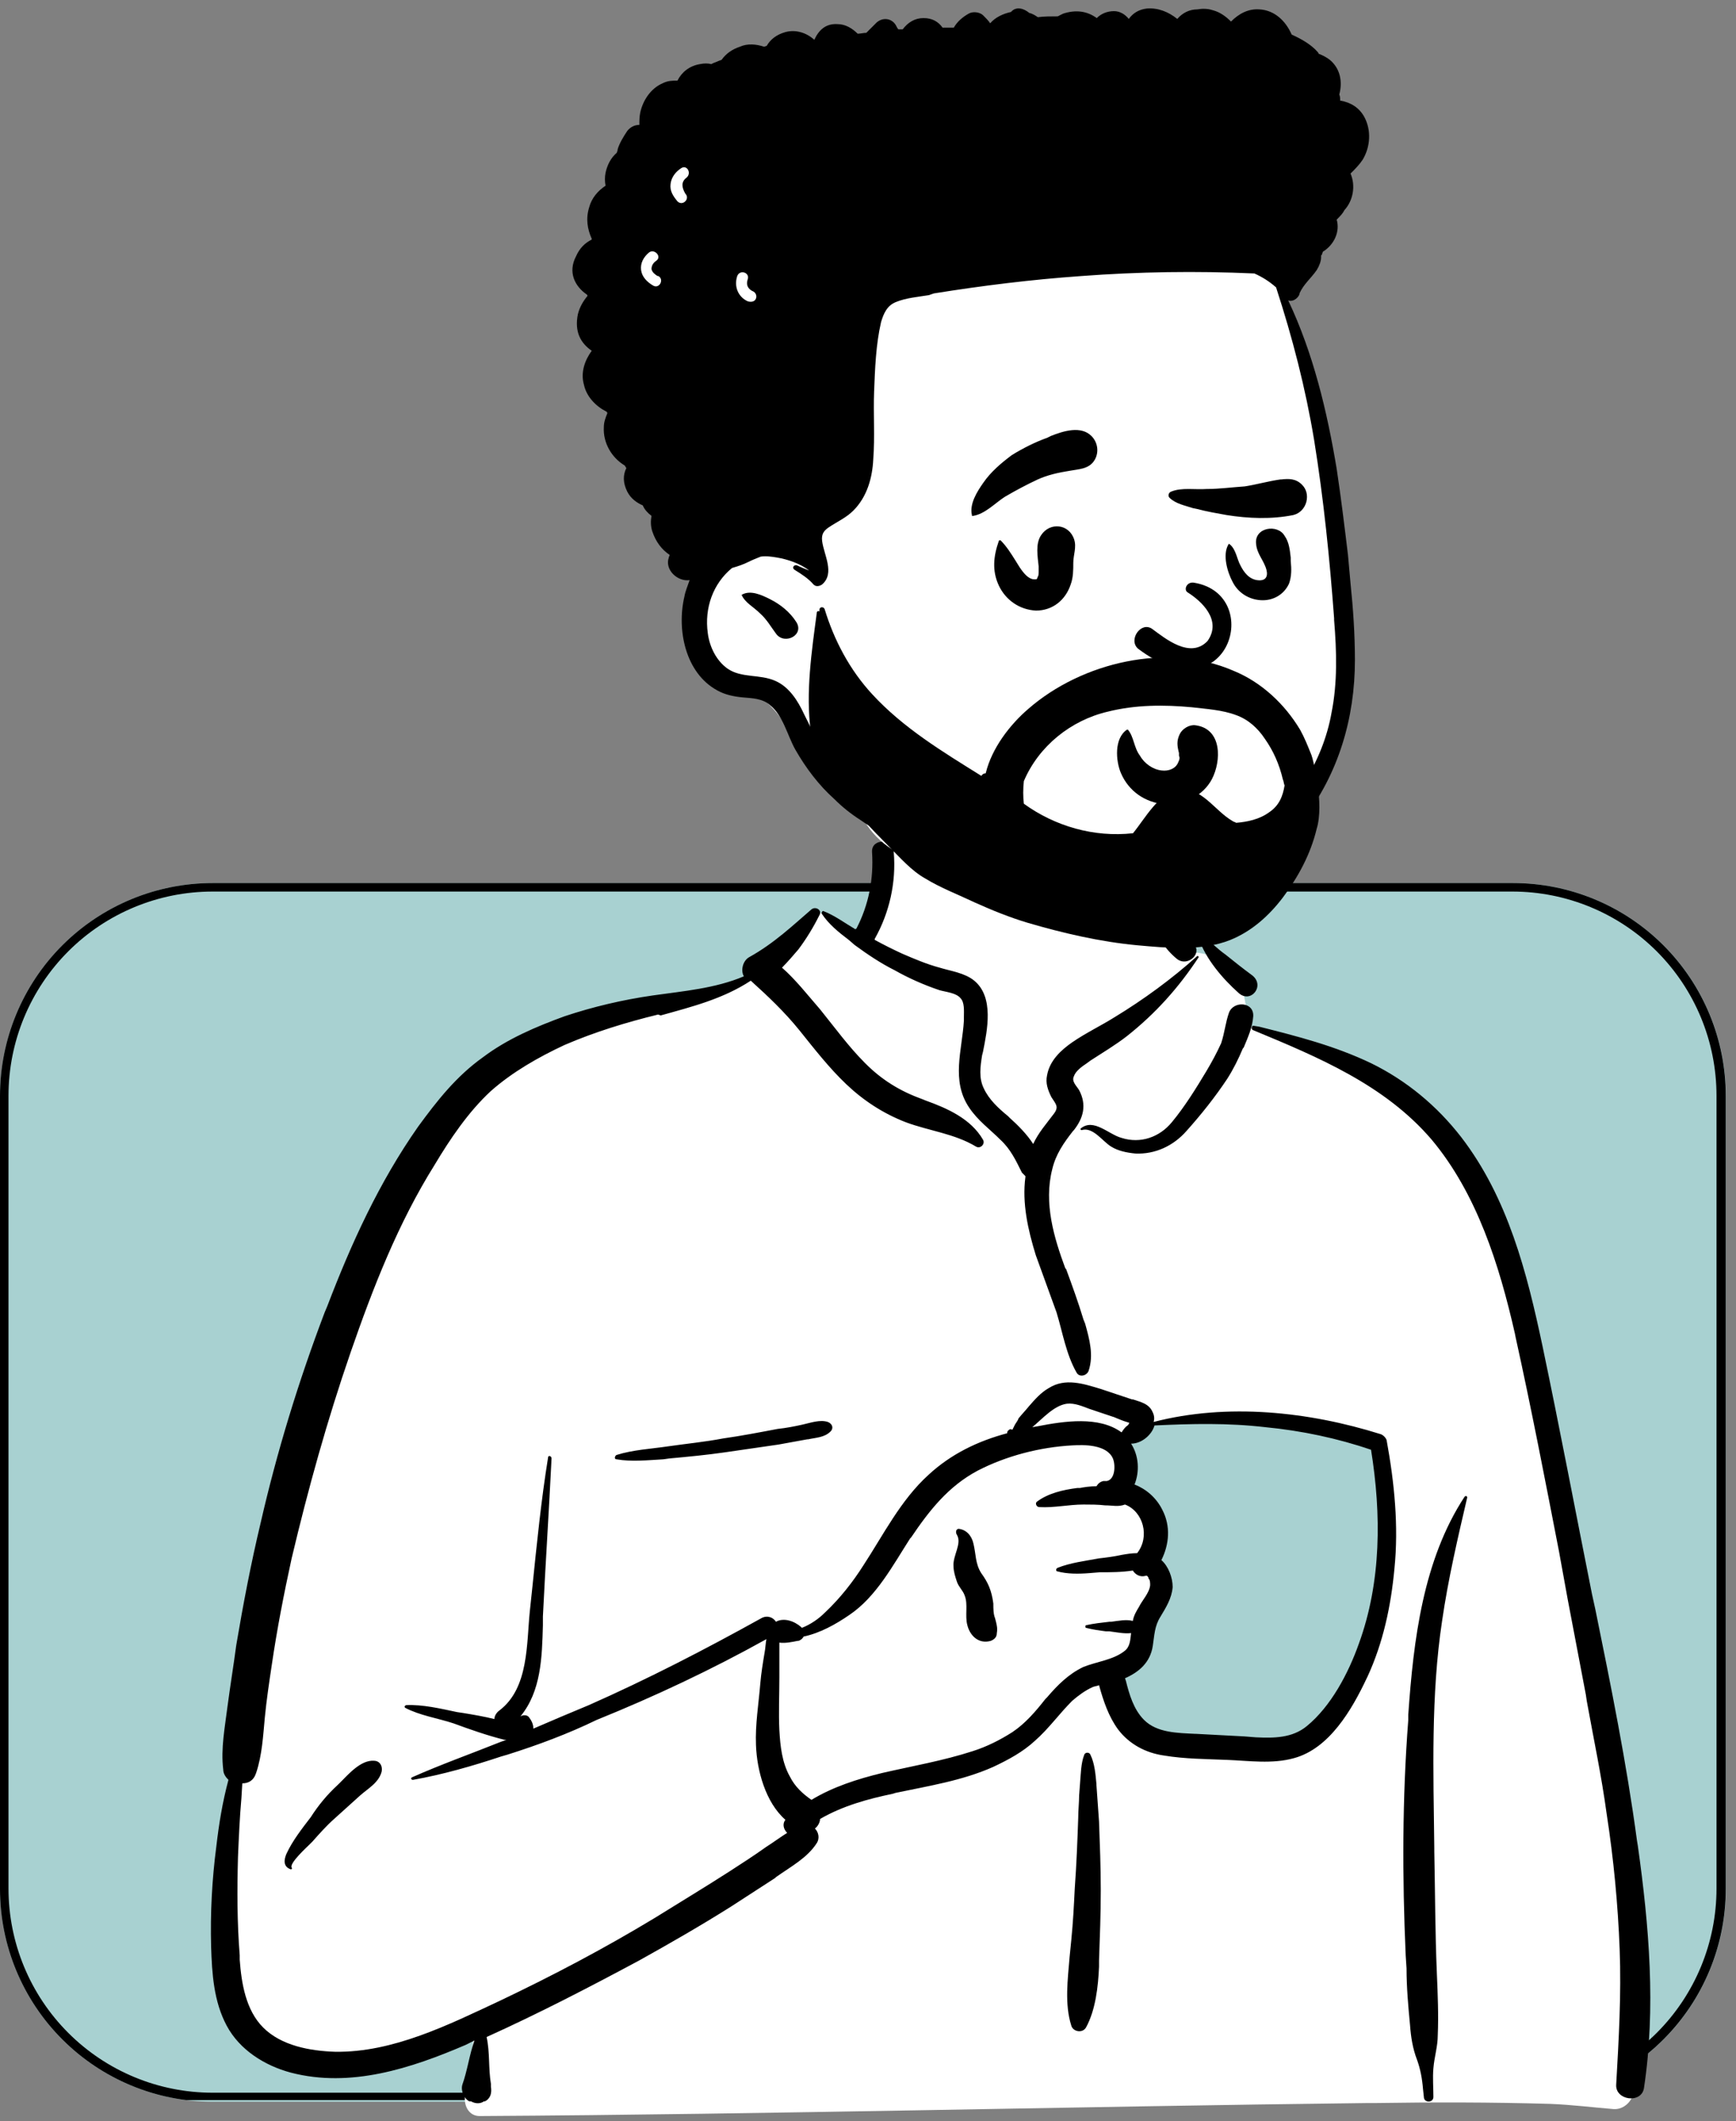 <svg xmlns="http://www.w3.org/2000/svg" xmlns:xlink="http://www.w3.org/1999/xlink" width="203" zoomAndPan="magnify" viewBox="0 0 152.25 186" height="248" preserveAspectRatio="xMidYMid meet" version="1.0"><rect x="0" y="0" width="152.25" height="186" fill="#808080" stroke="none"/><defs><clipPath id="3d523513ec"><path d="M 0 77.43 L 151.504 77.43 L 151.504 184.305 L 0 184.305 Z M 0 77.43 " clip-rule="nonzero"/></clipPath><clipPath id="a7816217c6"><path d="M 18.656 77.43 L 132.703 77.43 C 137.652 77.43 142.398 79.395 145.898 82.895 C 149.398 86.391 151.363 91.137 151.363 96.086 L 151.363 165.648 C 151.363 170.594 149.398 175.34 145.898 178.84 C 142.398 182.34 137.652 184.305 132.703 184.305 L 18.656 184.305 C 13.711 184.305 8.965 182.34 5.465 178.84 C 1.965 175.34 0 170.594 0 165.648 L 0 96.086 C 0 91.137 1.965 86.391 5.465 82.895 C 8.965 79.395 13.711 77.43 18.656 77.43 Z M 18.656 77.43 " clip-rule="nonzero"/></clipPath><clipPath id="f50d63e876"><path d="M 0 77.434 L 151.504 77.434 L 151.504 184.152 L 0 184.152 Z M 0 77.434 " clip-rule="nonzero"/></clipPath><clipPath id="ba804c558d"><path d="M 18.656 77.434 L 132.695 77.434 C 137.645 77.434 142.391 79.398 145.887 82.895 C 149.387 86.395 151.352 91.141 151.352 96.09 L 151.352 165.645 C 151.352 170.594 149.387 175.336 145.887 178.836 C 142.391 182.336 137.645 184.301 132.695 184.301 L 18.656 184.301 C 13.707 184.301 8.965 182.336 5.465 178.836 C 1.965 175.336 0 170.594 0 165.645 L 0 96.09 C 0 91.141 1.965 86.395 5.465 82.895 C 8.965 79.398 13.707 77.434 18.656 77.434 Z M 18.656 77.434 " clip-rule="nonzero"/></clipPath><clipPath id="926db36a2a"><path d="M 19 70 L 144 70 L 144 185.543 L 19 185.543 Z M 19 70 " clip-rule="nonzero"/></clipPath><clipPath id="314251a541"><path d="M 18.395 73 L 145 73 L 145 185 L 18.395 185 Z M 18.395 73 " clip-rule="nonzero"/></clipPath><clipPath id="eab1a9c7aa"><path d="M 50 0.457 L 121 0.457 L 121 81 L 50 81 Z M 50 0.457 " clip-rule="nonzero"/></clipPath></defs><g clip-path="url(#3d523513ec)"><g clip-path="url(#a7816217c6)"><path fill="#a8d1d1" d="M 0 77.43 L 151.547 77.43 L 151.547 184.305 L 0 184.305 Z M 0 77.43 " fill-opacity="1" fill-rule="nonzero"/></g></g><g clip-path="url(#f50d63e876)"><g clip-path="url(#ba804c558d)"><path stroke-linecap="butt" transform="matrix(0.746, 0, 0, 0.746, -0, 77.432)" fill="none" stroke-linejoin="miter" d="M 24.998 0.002 L 177.799 0.002 C 184.43 0.002 190.789 2.635 195.474 7.319 C 200.163 12.009 202.796 18.368 202.796 25 L 202.796 118.196 C 202.796 124.828 200.163 131.182 195.474 135.871 C 190.789 140.561 184.43 143.194 177.799 143.194 L 24.998 143.194 C 18.366 143.194 12.012 140.561 7.322 135.871 C 2.633 131.182 0 124.828 0 118.196 L 0 25 C 0 18.368 2.633 12.009 7.322 7.319 C 12.012 2.635 18.366 0.002 24.998 0.002 Z M 24.998 0.002 " stroke="#000000" stroke-width="2" stroke-opacity="1" stroke-miterlimit="4"/></g></g><g clip-path="url(#926db36a2a)"><path fill="#ffffff" d="M 78.383 73.195 C 82.332 70.148 92.285 68.777 96.539 71.75 C 100.719 74.645 101.172 79.441 103.148 83.785 C 104.973 82.945 108.012 84.164 108.543 85.844 C 109.227 86.68 109.227 88.891 109.684 90.031 C 129.512 93.23 132.473 108.695 134.906 126.289 C 138.098 144.117 145.238 161.941 142.121 180.301 C 142.504 180.91 142.883 181.441 143.109 182.129 C 143.793 183.348 142.883 185.023 141.516 184.945 C 139.691 184.793 137.867 184.566 135.969 184.488 C 130.801 184.336 125.637 184.336 120.547 184.414 L 119.863 184.414 C 93.957 184.719 67.973 185.402 42.066 185.555 C 41.156 185.555 40.699 184.719 40.773 183.879 C 41.004 182.203 41.23 180.527 41.535 178.852 C 35.379 180.453 28.848 180.91 22.77 179.004 C 22.312 178.547 23.758 178.777 23.984 178.699 C 18.363 174.812 20.035 166.738 20.566 160.875 C 23.68 140.84 24.746 118.598 36.746 101.457 C 41.688 94.449 49.359 88.965 58.02 87.672 L 58.25 87.672 C 60.832 87.367 63.641 87.215 65.844 85.844 C 68.352 83.859 69.418 80.129 72.074 80.051 C 72.91 80.051 74.125 81.117 75.418 81.879 C 75.496 80.203 76.406 78.832 76.633 77.539 L 76.633 77.461 C 76.863 75.938 76.633 74.645 78.383 73.195 Z M 120.926 126.746 C 115.379 122.863 100.945 124.844 100.641 125.07 C 99.883 125.527 99.578 125.605 99.199 126.215 C 98.816 126.289 98.438 126.289 98.059 126.367 C 97.297 126.594 97.832 127.586 98.742 127.203 C 98.211 129.566 99.805 131.164 100.414 133.527 C 100.641 134.289 100.414 135.586 100.414 136.422 C 100.488 137.414 101.555 138.555 101.402 139.547 C 100.793 143.051 97.297 146.402 98.742 149.754 C 99.73 151.656 102.617 152.648 104.516 153.258 C 108.543 154.781 115.457 153.18 117.812 149.754 C 119.027 147.926 120.469 143.277 121.23 141.832 L 121.383 139.547 C 121.836 133.758 122.141 127.586 120.926 126.746 Z M 120.926 126.746 " fill-opacity="1" fill-rule="evenodd"/></g><g clip-path="url(#314251a541)"><path fill="#000000" d="M 71.164 79.746 C 71.543 79.441 72.152 79.824 71.848 80.281 C 71.316 81.348 70.707 82.336 70.023 83.25 C 69.566 83.785 69.113 84.316 68.582 84.852 C 69.797 85.918 70.859 87.289 71.922 88.508 C 73.215 90.109 74.43 91.785 75.875 93.23 C 77.316 94.68 78.914 95.668 80.812 96.355 L 81.191 96.508 C 83.09 97.191 85.145 98.105 86.207 99.934 C 86.434 100.316 85.977 100.773 85.598 100.543 C 83.699 99.402 81.496 99.172 79.445 98.41 C 77.469 97.648 75.723 96.508 74.203 95.059 C 72.684 93.613 71.391 91.938 70.102 90.336 C 68.809 88.738 67.363 87.367 65.844 85.996 C 63.414 87.594 60.68 88.281 57.945 89.043 L 57.715 88.965 C 54.906 89.652 52.172 90.488 49.512 91.633 C 47.23 92.699 44.953 93.992 43.055 95.668 C 41.078 97.496 39.484 99.859 38.117 102.145 C 34.926 107.246 32.723 112.883 30.746 118.598 C 28.695 124.539 27.023 130.555 25.578 136.652 C 24.895 139.773 24.289 142.898 23.832 146.02 C 23.605 147.543 23.375 149.066 23.227 150.59 C 23.074 152.191 22.996 153.867 22.465 155.465 C 22.238 156.152 21.781 156.379 21.25 156.379 L 21.172 157.676 C 21.023 159.352 20.945 161.102 20.871 162.855 C 20.793 165.75 20.793 168.566 21.023 171.461 L 21.023 171.844 C 21.172 173.898 21.555 176.262 23.074 177.785 C 24.668 179.387 27.176 179.844 29.379 179.918 C 34.469 179.996 39.332 177.555 43.891 175.422 C 48.523 173.215 53.008 170.852 57.414 168.188 C 59.617 166.816 61.895 165.445 64.023 164.074 C 65.086 163.387 66.148 162.703 67.215 161.941 C 67.82 161.559 68.43 161.102 69.035 160.723 C 68.734 160.418 68.582 159.961 68.883 159.578 C 67.137 158.055 66.379 155.238 66.301 153.027 C 66.227 151.199 66.531 149.449 66.68 147.621 C 66.758 146.707 66.91 145.793 67.062 144.879 C 67.137 144.496 67.137 144.117 67.215 143.734 C 62.426 146.402 57.414 148.762 52.324 150.82 C 49.816 152.039 47.156 153.027 44.496 153.867 L 43.965 154.02 C 41.457 154.855 38.801 155.617 36.215 156.074 C 36.062 156.074 35.988 155.922 36.141 155.848 C 38.723 154.703 41.305 153.789 43.965 152.723 L 44.422 152.57 C 44.344 152.57 44.344 152.57 44.27 152.57 C 42.75 152.191 41.23 151.656 39.785 151.125 C 38.418 150.668 36.824 150.438 35.531 149.754 C 35.457 149.676 35.457 149.602 35.609 149.523 C 37.051 149.449 38.648 149.828 40.09 150.133 L 40.621 150.211 C 41.535 150.363 42.445 150.516 43.359 150.742 C 43.359 150.438 43.586 150.133 43.812 149.98 C 46.398 148 46.168 144.117 46.473 141.223 L 46.699 139.09 C 47.082 135.355 47.461 131.547 48.066 127.812 C 48.066 127.586 48.371 127.66 48.371 127.891 C 48.145 132.539 47.84 137.109 47.613 141.754 L 47.613 142.516 C 47.535 145.336 47.461 148.305 45.637 150.516 C 45.863 150.363 46.246 150.363 46.398 150.59 C 46.625 150.895 46.777 151.199 46.777 151.582 C 48.371 150.895 49.969 150.211 51.637 149.523 C 56.805 147.238 61.82 144.648 66.758 141.906 C 67.289 141.602 67.82 141.832 68.051 142.211 C 68.734 141.832 69.645 142.137 70.254 142.668 C 70.254 142.668 70.254 142.668 70.328 142.746 C 71.086 142.441 71.773 141.984 72.379 141.375 C 73.672 140.156 74.809 138.707 75.723 137.262 C 77.469 134.594 78.988 131.547 81.422 129.336 C 83.395 127.508 85.75 126.367 88.332 125.68 C 88.332 125.605 88.332 125.527 88.41 125.453 C 88.562 125.301 88.637 125.301 88.789 125.375 L 89.016 124.918 C 89.168 124.691 89.32 124.461 89.32 124.387 C 89.625 124.004 89.93 123.699 90.234 123.32 C 90.766 122.711 91.297 122.102 91.98 121.719 C 93.426 120.805 95.02 121.34 96.539 121.797 C 97.449 122.102 98.363 122.406 99.273 122.711 L 99.352 122.711 C 100.035 122.938 100.793 123.09 101.098 123.852 C 101.25 124.156 101.25 124.461 101.172 124.691 C 107.629 123.016 114.773 123.777 121.078 125.758 C 121.305 125.832 121.535 126.062 121.609 126.289 C 122.293 130.023 122.672 133.832 122.293 137.566 C 121.988 140.84 121.305 144.039 119.938 147.012 L 119.863 147.164 C 118.57 149.906 116.594 153.332 113.48 154.172 C 111.582 154.703 109.531 154.398 107.629 154.324 C 105.809 154.246 103.906 154.246 102.086 153.941 C 100.488 153.715 99.047 152.953 98.059 151.656 C 97.223 150.516 96.766 149.145 96.387 147.773 C 96.234 147.848 96.082 147.848 95.855 147.926 C 95.172 148.23 94.562 148.688 94.031 149.145 C 92.891 150.285 91.98 151.582 90.766 152.648 C 89.699 153.637 88.41 154.324 87.117 154.934 C 84.383 156.152 81.422 156.609 78.531 157.219 L 78.305 157.293 C 76.102 157.75 73.898 158.359 71.922 159.504 C 71.922 159.809 71.695 160.188 71.469 160.34 C 71.773 160.645 71.922 161.18 71.621 161.637 C 70.785 162.93 69.34 163.691 68.051 164.605 L 67.973 164.684 C 66.68 165.52 65.391 166.359 64.098 167.195 C 61.438 168.871 58.781 170.395 56.047 171.918 C 51.641 174.281 47.23 176.566 42.676 178.625 C 42.977 179.996 42.824 181.367 43.055 182.738 L 43.055 182.965 C 43.129 183.5 43.055 183.879 42.676 184.184 C 42.598 184.184 42.598 184.262 42.523 184.262 L 42.445 184.262 C 42.141 184.488 41.688 184.488 41.305 184.262 L 41.156 184.262 C 40.699 184.031 40.395 183.348 40.547 182.812 C 41.004 181.52 41.156 180.223 41.609 178.93 L 40.852 179.309 C 36.062 181.367 30.746 183.117 25.504 181.746 C 23.227 181.137 21.023 179.766 19.883 177.633 C 18.742 175.5 18.59 173.062 18.516 170.699 C 18.438 167.805 18.59 164.836 18.969 161.941 C 19.199 159.961 19.504 158.055 20.035 156.074 C 19.805 155.848 19.578 155.543 19.578 155.16 C 19.352 153.332 19.73 151.43 19.957 149.602 C 20.188 147.848 20.488 146.02 20.719 144.27 C 21.324 140.688 22.008 137.109 22.844 133.605 C 24.289 127.281 26.188 121.109 28.469 115.094 L 28.695 114.559 C 30.82 109 33.254 103.668 36.672 98.793 C 38.344 96.508 40.016 94.375 42.371 92.699 C 44.496 91.098 47.004 90.031 49.512 89.117 C 52.02 88.281 54.602 87.672 57.262 87.289 C 59.918 86.91 62.73 86.68 65.238 85.613 C 64.934 85.078 65.16 84.242 65.695 83.938 C 67.898 82.719 69.566 81.117 71.164 79.746 Z M 128.449 131.242 C 128.523 131.164 128.676 131.164 128.676 131.316 C 127.84 134.898 127.004 138.48 126.473 142.137 C 125.484 148.688 125.711 155.391 125.789 162.016 L 125.789 162.32 C 125.863 165.902 125.863 169.48 126.016 173.062 C 126.094 174.891 126.168 176.719 126.094 178.473 C 126.094 179.461 125.789 180.375 125.711 181.367 C 125.637 182.203 125.711 183.043 125.711 183.879 C 125.711 184.414 124.875 184.414 124.875 183.879 L 124.801 183.195 C 124.727 182.281 124.574 181.441 124.27 180.605 C 123.891 179.613 123.738 178.625 123.66 177.555 C 123.508 175.957 123.355 174.281 123.355 172.605 L 123.281 171.461 C 122.977 164.605 122.977 157.676 123.508 150.82 L 123.508 150.363 C 123.965 143.812 124.801 136.805 128.449 131.242 Z M 109.91 90.336 C 109.684 90.262 109.758 89.879 109.984 89.957 L 110.441 90.031 C 113.785 90.871 117.051 91.707 120.242 93.23 C 123.355 94.754 126.016 96.965 128.145 99.707 C 132.246 105.039 133.918 111.59 135.285 118.062 C 136.805 125.301 138.172 132.539 139.617 139.773 L 139.918 141.145 C 141.285 147.848 142.656 154.629 143.566 161.406 L 143.641 161.863 C 144.629 168.871 145.238 176.109 144.176 183.117 C 143.945 184.488 141.668 184.184 141.742 182.812 C 141.969 178.852 142.199 174.891 142.047 170.93 C 141.895 166.969 141.516 163.008 140.906 159.047 C 140.449 155.695 139.766 152.496 139.16 149.145 L 139.082 148.609 C 138.551 145.793 138.02 143.051 137.488 140.23 L 136.727 136.043 C 135.512 129.793 134.297 123.473 132.93 117.301 L 132.855 116.922 C 131.488 110.902 129.512 104.656 125.559 99.934 C 121.457 95.137 115.609 92.699 109.91 90.336 Z M 95.094 153.867 C 95.172 153.637 95.551 153.637 95.629 153.867 C 96.008 154.629 96.082 155.617 96.16 156.457 L 96.16 156.531 C 96.234 157.598 96.312 158.664 96.387 159.73 C 96.461 161.711 96.539 163.77 96.539 165.75 C 96.539 167.805 96.461 169.863 96.387 171.918 L 96.387 172.453 C 96.312 174.203 96.082 176.262 95.246 177.785 C 94.941 178.32 94.109 178.164 93.957 177.633 C 93.348 175.727 93.652 173.52 93.805 171.613 L 93.957 170.09 C 94.109 168.566 94.184 167.121 94.258 165.598 C 94.41 163.539 94.488 161.484 94.562 159.426 C 94.562 158.742 94.641 158.055 94.641 157.445 L 94.715 156.457 C 94.793 155.543 94.793 154.629 95.094 153.867 Z M 29.605 156.531 L 29.836 156.305 C 30.594 155.543 31.656 154.324 32.797 154.398 C 33.254 154.398 33.559 154.781 33.48 155.312 C 33.254 156.305 32.266 156.836 31.582 157.445 C 30.82 158.133 30.062 158.816 29.301 159.504 C 28.617 160.113 28.012 160.797 27.402 161.484 L 27.176 161.711 C 26.949 161.941 25.352 163.387 25.578 163.77 C 25.656 163.844 25.578 163.922 25.504 163.922 C 24.82 163.691 24.895 163.082 25.125 162.551 C 25.656 161.406 26.492 160.34 27.25 159.352 C 27.934 158.285 28.695 157.371 29.605 156.531 Z M 97.602 127.891 C 97.07 126.672 95.094 126.672 94.031 126.746 C 91.219 126.898 88.258 127.66 85.75 128.957 C 83.168 130.328 81.496 132.461 79.902 134.824 L 79.824 134.898 C 78.305 137.262 76.863 140.004 74.508 141.602 C 73.289 142.441 71.922 143.203 70.48 143.508 C 70.402 143.66 70.254 143.812 70.023 143.887 L 69.949 143.887 C 69.566 143.965 68.883 144.117 68.352 144.039 C 68.352 144.344 68.352 144.574 68.352 144.879 C 68.352 145.641 68.352 146.402 68.352 147.086 C 68.352 148.609 68.277 150.211 68.352 151.734 C 68.43 153.105 68.582 154.551 69.266 155.77 C 69.719 156.684 70.402 157.293 71.164 157.828 C 73.062 156.684 75.191 156 77.395 155.465 C 80.051 154.855 82.711 154.398 85.293 153.562 C 86.512 153.18 87.727 152.57 88.789 151.887 C 89.93 151.125 90.84 150.059 91.676 148.992 L 91.828 148.84 C 92.738 147.773 93.727 146.781 95.02 146.172 C 96.16 145.715 97.602 145.562 98.59 144.801 C 99.121 144.422 99.121 143.812 99.199 143.203 C 98.59 143.277 97.906 143.125 97.297 143.051 L 96.996 143.051 C 96.387 142.973 95.855 142.898 95.246 142.746 C 95.172 142.746 95.172 142.516 95.246 142.516 C 95.93 142.363 96.613 142.289 97.297 142.211 L 97.449 142.211 C 98.059 142.137 98.742 141.984 99.352 142.137 C 99.426 141.68 99.652 141.297 99.883 140.918 C 100.184 140.309 100.793 139.699 100.871 139.012 C 100.871 138.785 100.871 138.555 100.719 138.402 L 100.719 138.328 C 100.641 138.25 100.641 138.176 100.566 138.176 C 100.566 138.176 100.566 138.176 100.488 138.176 C 100.035 138.328 99.578 138.098 99.352 137.719 C 98.363 137.871 97.375 137.871 96.461 137.871 L 95.551 137.945 C 94.562 138.023 93.574 138.023 92.738 137.793 C 92.59 137.793 92.59 137.566 92.738 137.488 C 93.879 137.031 95.172 136.879 96.387 136.652 C 97.07 136.574 97.68 136.5 98.363 136.348 C 98.816 136.27 99.273 136.195 99.73 136.195 C 100.871 134.746 100.262 132.539 98.664 131.93 C 98.059 132.156 97.602 132.004 96.918 132.004 C 96.312 131.93 95.629 131.93 95.02 131.93 C 93.727 131.93 92.438 132.234 91.145 132.156 C 90.918 132.156 90.766 131.852 90.918 131.699 C 91.906 130.938 93.273 130.633 94.488 130.48 L 94.715 130.48 C 95.094 130.402 95.629 130.328 96.16 130.328 C 96.312 130.098 96.461 129.945 96.766 129.871 C 96.844 129.871 96.918 129.871 97.07 129.871 C 97.832 129.719 97.832 128.422 97.602 127.891 Z M 44.953 152.266 C 44.879 152.344 44.879 152.344 44.953 152.266 L 44.879 152.344 Z M 110.973 125.148 C 107.707 124.766 104.516 124.844 101.25 124.996 C 101.02 125.832 100.109 126.594 99.199 126.594 C 99.883 127.66 99.957 129.031 99.5 130.176 C 100.488 130.555 101.402 131.316 101.934 132.387 C 102.691 133.832 102.539 135.434 101.855 136.805 C 102.465 137.336 102.844 138.328 102.844 139.164 C 102.77 140.156 102.238 140.992 101.781 141.754 C 101.25 142.594 101.25 143.355 101.098 144.344 C 100.871 145.793 99.883 146.629 98.664 147.164 L 98.742 147.391 C 99.047 148.609 99.426 149.906 100.336 150.82 C 101.477 151.961 103.301 151.961 104.82 152.039 L 104.895 152.039 C 106.34 152.113 107.707 152.191 109.148 152.266 L 110.137 152.344 C 111.734 152.418 113.328 152.418 114.621 151.352 C 116.746 149.602 118.266 146.707 119.18 144.117 C 121.152 138.707 121.152 132.766 120.242 127.129 C 117.355 126.137 114.164 125.453 110.973 125.148 Z M 84.078 134.062 C 84.762 134.137 85.219 134.672 85.371 135.355 C 85.598 136.27 85.523 137.109 86.055 137.945 C 86.664 138.785 86.965 139.469 87.117 140.613 C 87.117 141.07 87.117 141.527 87.27 141.906 L 87.348 142.211 C 87.422 142.516 87.496 142.82 87.422 143.203 C 87.422 143.508 87.27 143.734 86.891 143.887 C 85.828 144.191 85.066 143.43 84.84 142.516 C 84.609 141.68 84.914 140.688 84.609 139.926 C 84.461 139.469 84.078 139.164 83.926 138.707 C 83.773 138.25 83.625 137.793 83.625 137.336 C 83.547 136.422 84.383 135.355 83.926 134.594 C 83.773 134.367 83.852 134.062 84.078 134.062 Z M 70.402 124.918 C 71.086 124.766 71.922 124.461 72.605 124.691 C 72.988 124.844 73.141 125.223 72.836 125.527 C 72.305 126.062 71.543 126.062 70.859 126.215 L 70.785 126.215 C 69.949 126.367 69.113 126.52 68.277 126.672 C 66.758 126.898 65.16 127.129 63.566 127.355 C 61.973 127.586 60.375 127.738 58.703 127.891 L 58.172 127.965 C 56.805 128.043 55.363 128.195 54.07 127.965 C 53.844 127.965 53.918 127.66 54.07 127.586 C 55.512 127.129 57.109 127.051 58.629 126.824 C 60.223 126.594 61.82 126.441 63.414 126.137 C 65.012 125.91 66.605 125.605 68.199 125.301 C 68.961 125.223 69.719 125.07 70.402 124.918 Z M 95.551 123.547 C 94.941 123.32 94.258 123.016 93.574 123.09 C 92.438 123.242 91.449 124.387 90.535 125.148 L 90.992 125.07 C 93.348 124.613 96.387 124.156 98.363 125.605 C 98.516 125.375 98.664 125.148 98.895 124.996 C 98.895 124.996 98.895 124.996 98.969 124.918 L 99.047 124.766 L 98.816 124.691 C 98.285 124.539 97.68 124.234 97.602 124.234 C 96.918 124.004 96.234 123.777 95.551 123.547 Z M 76.48 74.719 C 76.406 73.5 78.305 73.5 78.383 74.719 C 78.609 77.387 78 80.051 76.711 82.336 C 76.711 82.336 76.711 82.336 76.711 82.414 C 77.547 82.871 78.305 83.25 79.141 83.633 C 80.203 84.09 81.27 84.547 82.406 84.852 C 83.395 85.156 84.609 85.309 85.445 85.996 C 87.195 87.441 86.586 90.336 86.207 92.242 L 86.129 92.547 C 85.977 93.535 85.828 94.527 86.281 95.441 C 86.738 96.43 87.574 97.191 88.41 97.879 L 88.562 98.031 C 89.246 98.641 90.082 99.477 90.613 100.316 C 91.07 99.324 91.754 98.562 92.438 97.648 C 92.891 97.039 92.59 96.812 92.207 96.203 C 91.906 95.594 91.676 94.984 91.828 94.297 C 92.055 93.004 93.043 92.09 94.031 91.402 C 95.246 90.566 96.539 89.957 97.754 89.195 C 100.262 87.672 102.77 85.844 104.973 83.859 C 105.047 83.785 105.125 83.859 105.125 83.938 C 103.375 86.605 101.324 88.891 98.816 90.871 C 97.832 91.633 96.691 92.316 95.629 93.004 L 95.324 93.23 C 94.867 93.535 94.336 93.918 94.184 94.375 C 93.957 94.832 94.41 95.211 94.641 95.594 C 95.324 96.887 95.02 98.031 94.184 99.098 L 94.109 99.172 C 93.273 100.238 92.59 101.23 92.285 102.523 C 91.523 105.496 92.438 108.543 93.426 111.207 L 93.5 111.285 C 94.031 112.73 94.562 114.18 95.02 115.703 L 95.172 116.082 C 95.551 117.453 95.93 118.824 95.477 120.195 C 95.324 120.652 94.641 120.805 94.41 120.348 C 93.5 118.75 93.195 116.844 92.664 115.094 C 92.055 113.418 91.449 111.742 90.84 110.066 C 90.156 107.855 89.625 105.496 89.93 103.211 C 89.93 103.211 89.93 103.211 89.93 103.133 L 89.625 102.828 C 89.094 101.762 88.637 100.773 87.727 99.934 C 86.812 99.02 85.75 98.258 84.992 97.117 C 83.395 94.754 84.383 92.09 84.535 89.5 L 84.535 89.195 C 84.535 88.66 84.609 87.898 84.23 87.52 C 83.852 87.062 82.941 86.984 82.406 86.832 C 81.039 86.375 79.672 85.766 78.457 85.078 C 77.242 84.469 76.102 83.707 74.961 82.871 L 74.43 82.414 C 73.52 81.727 72.684 81.043 72.074 80.129 C 72 80.051 72.152 79.824 72.227 79.898 C 73.215 80.281 74.125 80.965 75.039 81.5 C 75.039 81.5 75.039 81.422 75.113 81.422 C 76.18 79.367 76.633 77.082 76.48 74.719 Z M 107.781 88.812 C 108.164 87.746 109.984 87.824 109.91 89.117 C 109.836 90.109 109.453 90.945 109.074 91.859 L 109 91.938 C 108.617 92.852 108.164 93.766 107.629 94.602 C 106.566 96.203 105.352 97.727 104.059 99.172 C 102.922 100.469 101.324 101.23 99.578 101.152 C 98.816 101.078 98.059 100.926 97.449 100.543 C 96.691 100.086 95.855 98.793 94.867 99.098 C 94.793 99.098 94.715 99.02 94.793 98.945 C 95.93 98.031 97.223 99.477 98.363 99.781 C 100.035 100.316 101.703 99.707 102.77 98.41 C 103.906 97.039 104.895 95.441 105.809 93.918 C 106.262 93.156 106.719 92.316 107.098 91.48 C 107.402 90.566 107.48 89.652 107.781 88.812 Z M 105.125 82.262 C 105.047 82.109 105.277 81.957 105.352 82.031 C 106.113 82.488 106.719 83.176 107.48 83.707 C 108.238 84.316 109 84.926 109.836 85.539 C 110.973 86.453 109.684 88.051 108.617 87.062 C 107.25 85.844 105.73 84.09 105.125 82.262 Z M 100.945 77.004 C 101.25 75.785 103.074 76.32 102.77 77.461 C 102.238 79.367 102.996 81.348 104.516 82.641 L 104.594 82.719 C 105.578 83.48 104.211 84.852 103.223 84.09 C 101.172 82.414 100.336 79.594 100.945 77.004 Z M 100.945 77.004 " fill-opacity="1" fill-rule="evenodd"/></g><path fill="#ffffff" d="M 116.699 39.367 C 116.09 34.57 114.191 29.539 112.215 25.121 C 107.809 15.754 97.629 14.457 88.59 12.477 C 79.625 11.184 70.129 9.965 61.316 12.629 C 56.375 13.848 54.402 19.789 55.16 24.438 C 55.617 27.332 56.906 30.074 58.047 32.816 C 60.328 38.379 61.695 44.32 61.695 50.336 C 61.543 54.297 61.012 58.715 65.492 60.391 C 69.824 62.449 70.203 68.238 75.598 71.59 C 77.801 76.008 83.652 76.387 87.906 77.379 C 90.562 77.91 93.301 78.293 96.035 78.52 C 103.934 79.512 110.242 77.227 114.344 70.219 C 117.078 65.953 119.129 61 118.676 55.746 C 118.141 50.262 117.309 44.852 116.699 39.367 Z M 116.699 39.367 " fill-opacity="1" fill-rule="evenodd"/><g clip-path="url(#eab1a9c7aa)"><path fill="#000000" d="M 88.664 1.051 C 89.121 0.52 89.805 0.746 90.262 1.129 C 90.562 1.203 90.793 1.355 91.02 1.508 C 91.551 1.434 92.16 1.434 92.766 1.434 C 92.918 1.355 93.07 1.281 93.223 1.203 C 94.363 0.824 95.352 0.977 96.188 1.586 C 96.566 1.203 97.098 0.977 97.707 0.977 C 98.238 0.977 98.691 1.281 98.996 1.66 C 99.379 1.129 99.91 0.824 100.594 0.746 C 101.582 0.672 102.492 1.051 103.25 1.66 C 103.707 1.129 104.316 0.824 105 0.824 C 105.453 0.746 105.91 0.746 106.367 0.898 C 106.973 1.051 107.508 1.434 107.961 1.891 C 108.645 1.203 109.48 0.746 110.469 0.824 C 111.762 0.898 112.75 1.812 113.281 3.031 C 114.117 3.414 114.953 3.871 115.559 4.555 C 115.559 4.555 115.637 4.633 115.637 4.707 C 116.016 4.859 116.32 5.012 116.621 5.242 C 117.535 6.004 117.762 7.145 117.457 8.289 C 117.535 8.441 117.535 8.668 117.535 8.82 C 118.445 8.973 119.207 9.43 119.66 10.27 C 120.27 11.41 120.195 12.859 119.512 14 C 119.207 14.457 118.828 14.84 118.445 15.219 C 118.902 16.285 118.676 17.582 117.914 18.418 C 117.762 18.723 117.535 18.953 117.23 19.258 C 117.535 20.324 117.004 21.465 116.016 22.074 L 115.938 22.305 C 115.938 22.305 115.938 22.379 115.863 22.379 C 115.863 22.457 115.863 22.457 115.863 22.531 C 115.863 22.914 115.711 23.293 115.484 23.676 C 114.953 24.438 114.344 24.895 113.965 25.73 L 113.965 25.809 C 113.812 26.188 113.355 26.492 112.977 26.34 C 115.18 30.988 116.395 36.094 117.23 41.121 C 117.609 43.633 117.914 46.148 118.219 48.66 L 118.445 51.176 C 118.676 53.383 118.828 55.668 118.828 57.879 C 118.828 62.98 117.383 67.855 114.27 71.895 C 111.305 75.703 107.203 78.445 102.492 79.586 C 97.629 80.73 91.934 80.273 87.602 77.684 C 86.309 76.922 87.449 75.094 88.742 75.703 C 91.246 76.844 93.754 77.684 96.488 77.91 C 99.148 78.062 101.809 77.758 104.391 76.922 C 108.57 75.398 112.141 72.352 114.418 68.543 C 115.559 66.715 116.395 64.656 116.773 62.523 C 117.309 59.859 117.23 57.117 117.004 54.375 L 117.004 54.223 C 116.621 49.043 116.09 43.785 115.254 38.605 C 114.496 34.035 113.355 29.617 111.914 25.199 C 111.305 24.664 110.695 24.285 110.012 23.98 C 104.922 23.75 99.832 23.828 94.82 24.207 C 90.488 24.512 86.156 25.047 81.902 25.73 L 81.449 25.883 C 80.535 26.035 79.473 26.113 78.559 26.492 C 77.801 26.797 77.496 27.484 77.27 28.246 C 76.812 30.227 76.738 32.359 76.66 34.34 C 76.586 36.32 76.738 38.301 76.586 40.281 C 76.508 41.883 76.055 43.559 74.836 44.777 C 74.23 45.387 73.395 45.766 72.711 46.223 C 72.254 46.527 72.027 46.832 72.102 47.441 C 72.254 48.66 73.242 50.262 72.102 51.25 C 71.875 51.402 71.57 51.48 71.344 51.25 C 70.887 50.719 70.281 50.336 69.672 49.957 C 69.445 49.805 69.594 49.5 69.898 49.574 C 70.203 49.727 70.582 49.879 70.965 50.031 C 70.203 49.422 69.062 49.043 68.152 48.891 C 67.695 48.812 67.164 48.738 66.707 48.812 C 66.328 48.965 65.949 49.117 65.645 49.27 C 65.188 49.5 64.734 49.652 64.203 49.805 C 62.531 51.176 61.77 53.309 62.074 55.516 C 62.227 56.734 62.836 57.953 63.82 58.641 C 65.039 59.477 66.633 59.098 68 59.707 C 69.215 60.238 69.977 61.457 70.508 62.602 L 70.734 63.059 C 71.266 64.125 71.801 65.191 72.484 66.18 C 73.316 67.324 74.305 68.391 75.445 69.227 C 75.977 69.684 76.508 70.066 77.117 70.371 L 77.27 70.445 C 77.875 70.828 78.258 71.133 78.332 71.895 C 78.332 72.121 78.18 72.352 77.953 72.504 C 77.043 73.113 76.129 72.352 75.445 71.895 C 74.609 71.359 73.852 70.75 73.168 70.066 C 71.801 68.848 70.66 67.324 69.746 65.723 C 69.062 64.504 68.684 62.754 67.543 61.84 C 66.859 61.23 65.949 61.23 65.113 61.152 C 64.355 61.078 63.594 60.926 62.91 60.543 C 60.098 59.02 59.34 55.211 60.023 52.316 C 60.098 51.859 60.328 51.328 60.48 50.871 C 59.414 51.023 58.277 49.957 58.656 48.891 C 58.656 48.812 58.73 48.738 58.73 48.66 C 58.047 48.203 57.516 47.52 57.211 46.605 C 57.059 46.148 57.059 45.691 57.137 45.234 C 56.832 45.004 56.527 44.699 56.375 44.32 C 55.844 44.09 55.312 43.711 55.008 43.102 C 54.629 42.34 54.629 41.652 54.934 41.043 C 54.855 40.969 54.855 40.891 54.781 40.816 C 53.641 40.129 52.883 38.836 52.957 37.465 C 52.957 37.008 53.109 36.625 53.262 36.246 C 53.262 36.168 53.262 36.168 53.184 36.094 C 52.273 35.637 51.438 34.797 51.211 33.73 C 50.906 32.664 51.285 31.598 51.895 30.758 C 50.906 30.074 50.375 29.082 50.68 27.559 C 50.832 26.949 51.133 26.418 51.516 25.961 C 51.516 25.961 51.516 25.961 51.516 25.883 L 51.438 25.809 C 50.449 25.121 49.766 23.902 50.527 22.457 C 50.832 21.77 51.285 21.312 51.895 21.008 L 51.895 20.934 C 51.516 20.094 51.363 19.18 51.668 18.191 C 51.895 17.352 52.426 16.742 53.109 16.285 C 53.035 15.906 53.035 15.523 53.109 15.145 C 53.262 14.457 53.566 13.848 54.098 13.391 C 54.098 13.316 54.172 13.238 54.172 13.086 C 54.324 12.555 54.703 11.945 55.008 11.488 C 55.312 11.105 55.691 10.953 56.074 10.953 C 56.074 10.574 56.074 10.27 56.148 9.887 C 56.375 8.82 57.059 7.754 58.125 7.297 C 58.578 7.07 58.961 7.07 59.414 7.07 C 59.797 6.309 60.48 5.773 61.391 5.621 C 61.77 5.547 62.074 5.547 62.379 5.621 C 62.531 5.547 62.684 5.469 62.91 5.395 C 63.062 5.316 63.137 5.316 63.289 5.242 C 63.668 4.707 64.203 4.328 64.887 4.098 C 65.57 3.793 66.328 3.871 67.012 4.098 L 67.242 4.023 C 67.543 3.488 68.078 3.031 68.91 2.805 C 69.824 2.574 70.734 2.879 71.418 3.488 C 71.801 2.652 72.406 2.043 73.469 2.117 C 74.152 2.117 74.762 2.5 75.219 2.957 C 75.445 2.957 75.75 2.879 75.977 2.879 C 76.281 2.574 76.586 2.27 76.891 1.965 C 77.422 1.508 78.18 1.586 78.559 2.195 C 78.637 2.348 78.711 2.5 78.789 2.574 L 79.168 2.574 C 79.625 1.965 80.23 1.586 80.992 1.586 C 81.75 1.586 82.281 1.891 82.664 2.422 C 82.969 2.422 83.348 2.422 83.652 2.422 C 83.953 1.891 84.41 1.508 84.941 1.203 C 85.32 0.977 85.93 1.051 86.234 1.355 C 86.461 1.586 86.691 1.812 86.84 2.043 C 87.297 1.508 87.98 1.203 88.664 1.051 Z M 65.039 52.164 C 65.797 51.707 66.785 52.164 67.543 52.547 C 68.457 53.004 69.293 53.688 69.824 54.527 C 70.582 55.668 68.836 56.582 68.078 55.594 C 67.621 54.984 67.242 54.297 66.633 53.766 C 66.102 53.23 65.34 52.852 65.039 52.164 Z M 65.57 24.512 C 65.797 23.902 64.887 23.598 64.656 24.207 C 64.355 25.121 64.734 26.035 65.57 26.418 C 65.797 26.492 66.102 26.492 66.254 26.266 C 66.406 26.035 66.328 25.73 66.102 25.578 C 65.57 25.352 65.418 24.969 65.57 24.512 Z M 57.594 22.836 C 58.047 22.457 57.363 21.77 56.906 22.152 C 56.453 22.531 56.148 23.066 56.223 23.676 C 56.301 24.285 56.758 24.742 57.289 25.047 C 57.82 25.352 58.277 24.512 57.742 24.207 L 57.668 24.207 C 57.441 24.055 57.211 23.902 57.137 23.598 C 57.137 23.219 57.363 22.988 57.594 22.836 Z M 60.176 15.602 C 60.707 15.219 60.25 14.383 59.719 14.762 C 59.262 15.066 58.883 15.523 58.809 16.133 C 58.73 16.742 59.035 17.199 59.414 17.656 C 59.871 18.113 60.555 17.43 60.098 16.973 C 59.797 16.438 59.719 15.98 60.176 15.602 Z M 60.176 15.602 " fill-opacity="1" fill-rule="evenodd"/></g><path fill="#000000" d="M 103.473 64.359 C 103.699 63.902 104.309 63.523 104.84 63.598 C 107.195 63.902 107.121 66.723 106.285 68.324 C 105.523 69.77 103.852 70.609 102.18 70.531 C 100.434 70.379 98.992 69.391 98.305 67.789 C 97.852 66.723 97.699 64.742 98.84 63.98 C 98.84 63.98 98.914 63.98 98.914 63.98 C 99.445 64.59 99.445 65.578 99.977 66.266 C 100.359 66.949 101.117 67.484 101.879 67.562 C 102.484 67.637 103.094 67.41 103.32 66.875 C 103.473 66.57 103.473 66.418 103.398 66.266 L 103.398 66.035 C 103.246 65.426 103.168 64.969 103.473 64.359 Z M 104.156 51.945 C 105.371 52.707 107.195 54.383 105.902 56.211 C 104.383 57.809 102.18 55.98 101.043 55.145 C 100.055 54.457 98.914 56.133 99.824 56.895 C 107.727 62.836 110.918 52.172 104.766 51.105 C 104.082 50.953 103.777 51.715 104.156 51.945 Z M 91.316 46.918 C 92.078 45.773 93.75 45.926 94.203 47.297 C 94.434 47.984 94.129 48.668 94.129 49.355 C 94.129 49.965 94.129 50.648 93.898 51.258 C 93.445 52.629 92.305 53.543 90.859 53.543 C 89.418 53.469 88.203 52.629 87.594 51.336 C 86.988 50.039 87.137 48.746 87.594 47.449 C 87.594 47.375 87.672 47.375 87.746 47.375 C 88.277 47.906 88.656 48.516 89.039 49.125 L 89.418 49.734 C 89.723 50.191 90.176 50.801 90.711 50.801 L 90.785 50.801 C 90.938 50.801 90.938 50.801 91.012 50.574 C 91.09 50.496 91.09 50.27 91.09 50.191 L 91.09 50.117 C 91.09 50.039 91.09 49.965 91.09 49.734 L 91.09 49.66 C 91.012 48.82 90.785 47.68 91.316 46.918 Z M 110.16 47.68 C 110.008 46.23 112.059 45.926 112.664 46.992 C 113.047 47.527 113.121 48.211 113.199 48.898 L 113.199 49.203 C 113.273 49.887 113.273 50.574 113.047 51.184 C 112.59 52.172 111.602 52.707 110.539 52.629 C 109.477 52.555 108.562 51.945 108.105 51.031 C 107.652 50.191 107.195 48.668 107.727 47.754 C 107.727 47.68 107.805 47.68 107.879 47.754 C 108.41 48.211 108.488 49.051 108.789 49.582 C 109.094 50.191 109.551 50.801 110.309 50.879 C 110.992 50.953 111.223 50.574 111.07 49.965 C 110.844 49.125 110.234 48.594 110.16 47.68 Z M 91.848 38.387 L 92.152 38.234 C 93.293 37.777 94.812 37.32 95.723 38.234 C 96.254 38.766 96.406 39.605 96.027 40.289 C 95.57 41.129 94.66 41.129 93.824 41.281 C 92.836 41.434 91.848 41.66 91.012 42.043 C 90.027 42.5 89.039 43.031 88.125 43.566 C 87.289 44.098 86.379 45.09 85.316 45.242 C 85.238 45.242 85.238 45.242 85.238 45.164 C 85.012 44.176 85.695 43.109 86.227 42.348 C 86.91 41.355 87.824 40.594 88.734 39.91 C 89.723 39.301 90.785 38.766 91.848 38.387 Z M 112.285 42.043 L 112.363 42.043 C 113.047 41.965 113.652 41.965 114.184 42.5 C 114.566 42.879 114.719 43.414 114.566 44.023 C 114.414 44.555 114.031 45.012 113.426 45.164 C 111.527 45.547 109.477 45.469 107.574 45.164 C 106.738 45.012 105.828 44.859 104.992 44.633 L 104.613 44.555 C 103.93 44.328 103.094 44.176 102.562 43.641 C 102.41 43.488 102.484 43.184 102.715 43.109 C 103.625 42.727 104.84 42.957 105.828 42.879 C 106.969 42.879 108.031 42.727 109.172 42.652 C 110.16 42.5 111.223 42.195 112.285 42.043 Z M 112.285 42.043 " fill-opacity="1" fill-rule="evenodd"/><path fill="#000000" d="M 89.793 68.496 C 91.086 65.449 93.895 63.164 97.164 62.402 C 99.594 61.793 102.102 61.793 104.531 62.02 C 105.824 62.172 107.191 62.25 108.406 62.707 C 109.469 63.086 110.305 63.848 110.914 64.762 C 111.672 65.828 112.207 67.047 112.508 68.344 C 112.586 68.496 112.586 68.723 112.66 68.875 C 112.508 69.789 112.207 70.629 111.293 71.238 C 110.457 71.848 109.395 72.074 108.406 72.152 C 108.332 72.074 108.18 72.074 108.102 72 C 106.508 71.086 105.367 68.953 103.391 69.258 C 101.645 69.484 100.43 71.77 99.367 73.066 C 95.945 73.445 92.527 72.457 89.793 70.477 C 89.719 69.867 89.719 69.18 89.793 68.496 M 115.016 66.211 C 114.711 65.449 114.41 64.688 114.027 64 C 112.66 61.715 110.609 59.809 108.18 58.82 C 102.406 56.305 94.883 58.059 90.172 62.172 C 88.578 63.543 86.98 65.602 86.449 67.809 C 86.297 67.809 86.145 67.887 86.07 68.039 C 82.652 65.906 79.234 63.848 76.496 60.879 C 74.523 58.742 73.156 56.152 72.32 53.41 C 72.242 53.184 71.863 53.184 71.863 53.488 C 71.863 53.562 71.863 53.641 71.863 53.641 C 71.863 53.562 71.637 53.562 71.637 53.715 C 71.18 57.145 70.648 60.727 71.105 64.152 C 71.406 66.211 72.32 67.656 73.609 69.332 C 74.902 71.086 76.422 72.684 77.941 74.207 C 78.93 75.199 79.918 76.34 81.133 77.027 C 82.5 77.863 84.094 78.473 85.539 79.16 C 87.059 79.844 88.578 80.453 90.098 80.91 C 93.211 81.824 96.48 82.586 99.746 82.891 C 102.328 83.121 105.367 83.426 107.875 82.434 C 109.773 81.672 111.293 80.301 112.508 78.703 C 113.875 76.875 114.941 74.895 115.473 72.684 C 116.156 70.477 115.168 66.59 115.016 66.211 " fill-opacity="1" fill-rule="evenodd"/></svg>
